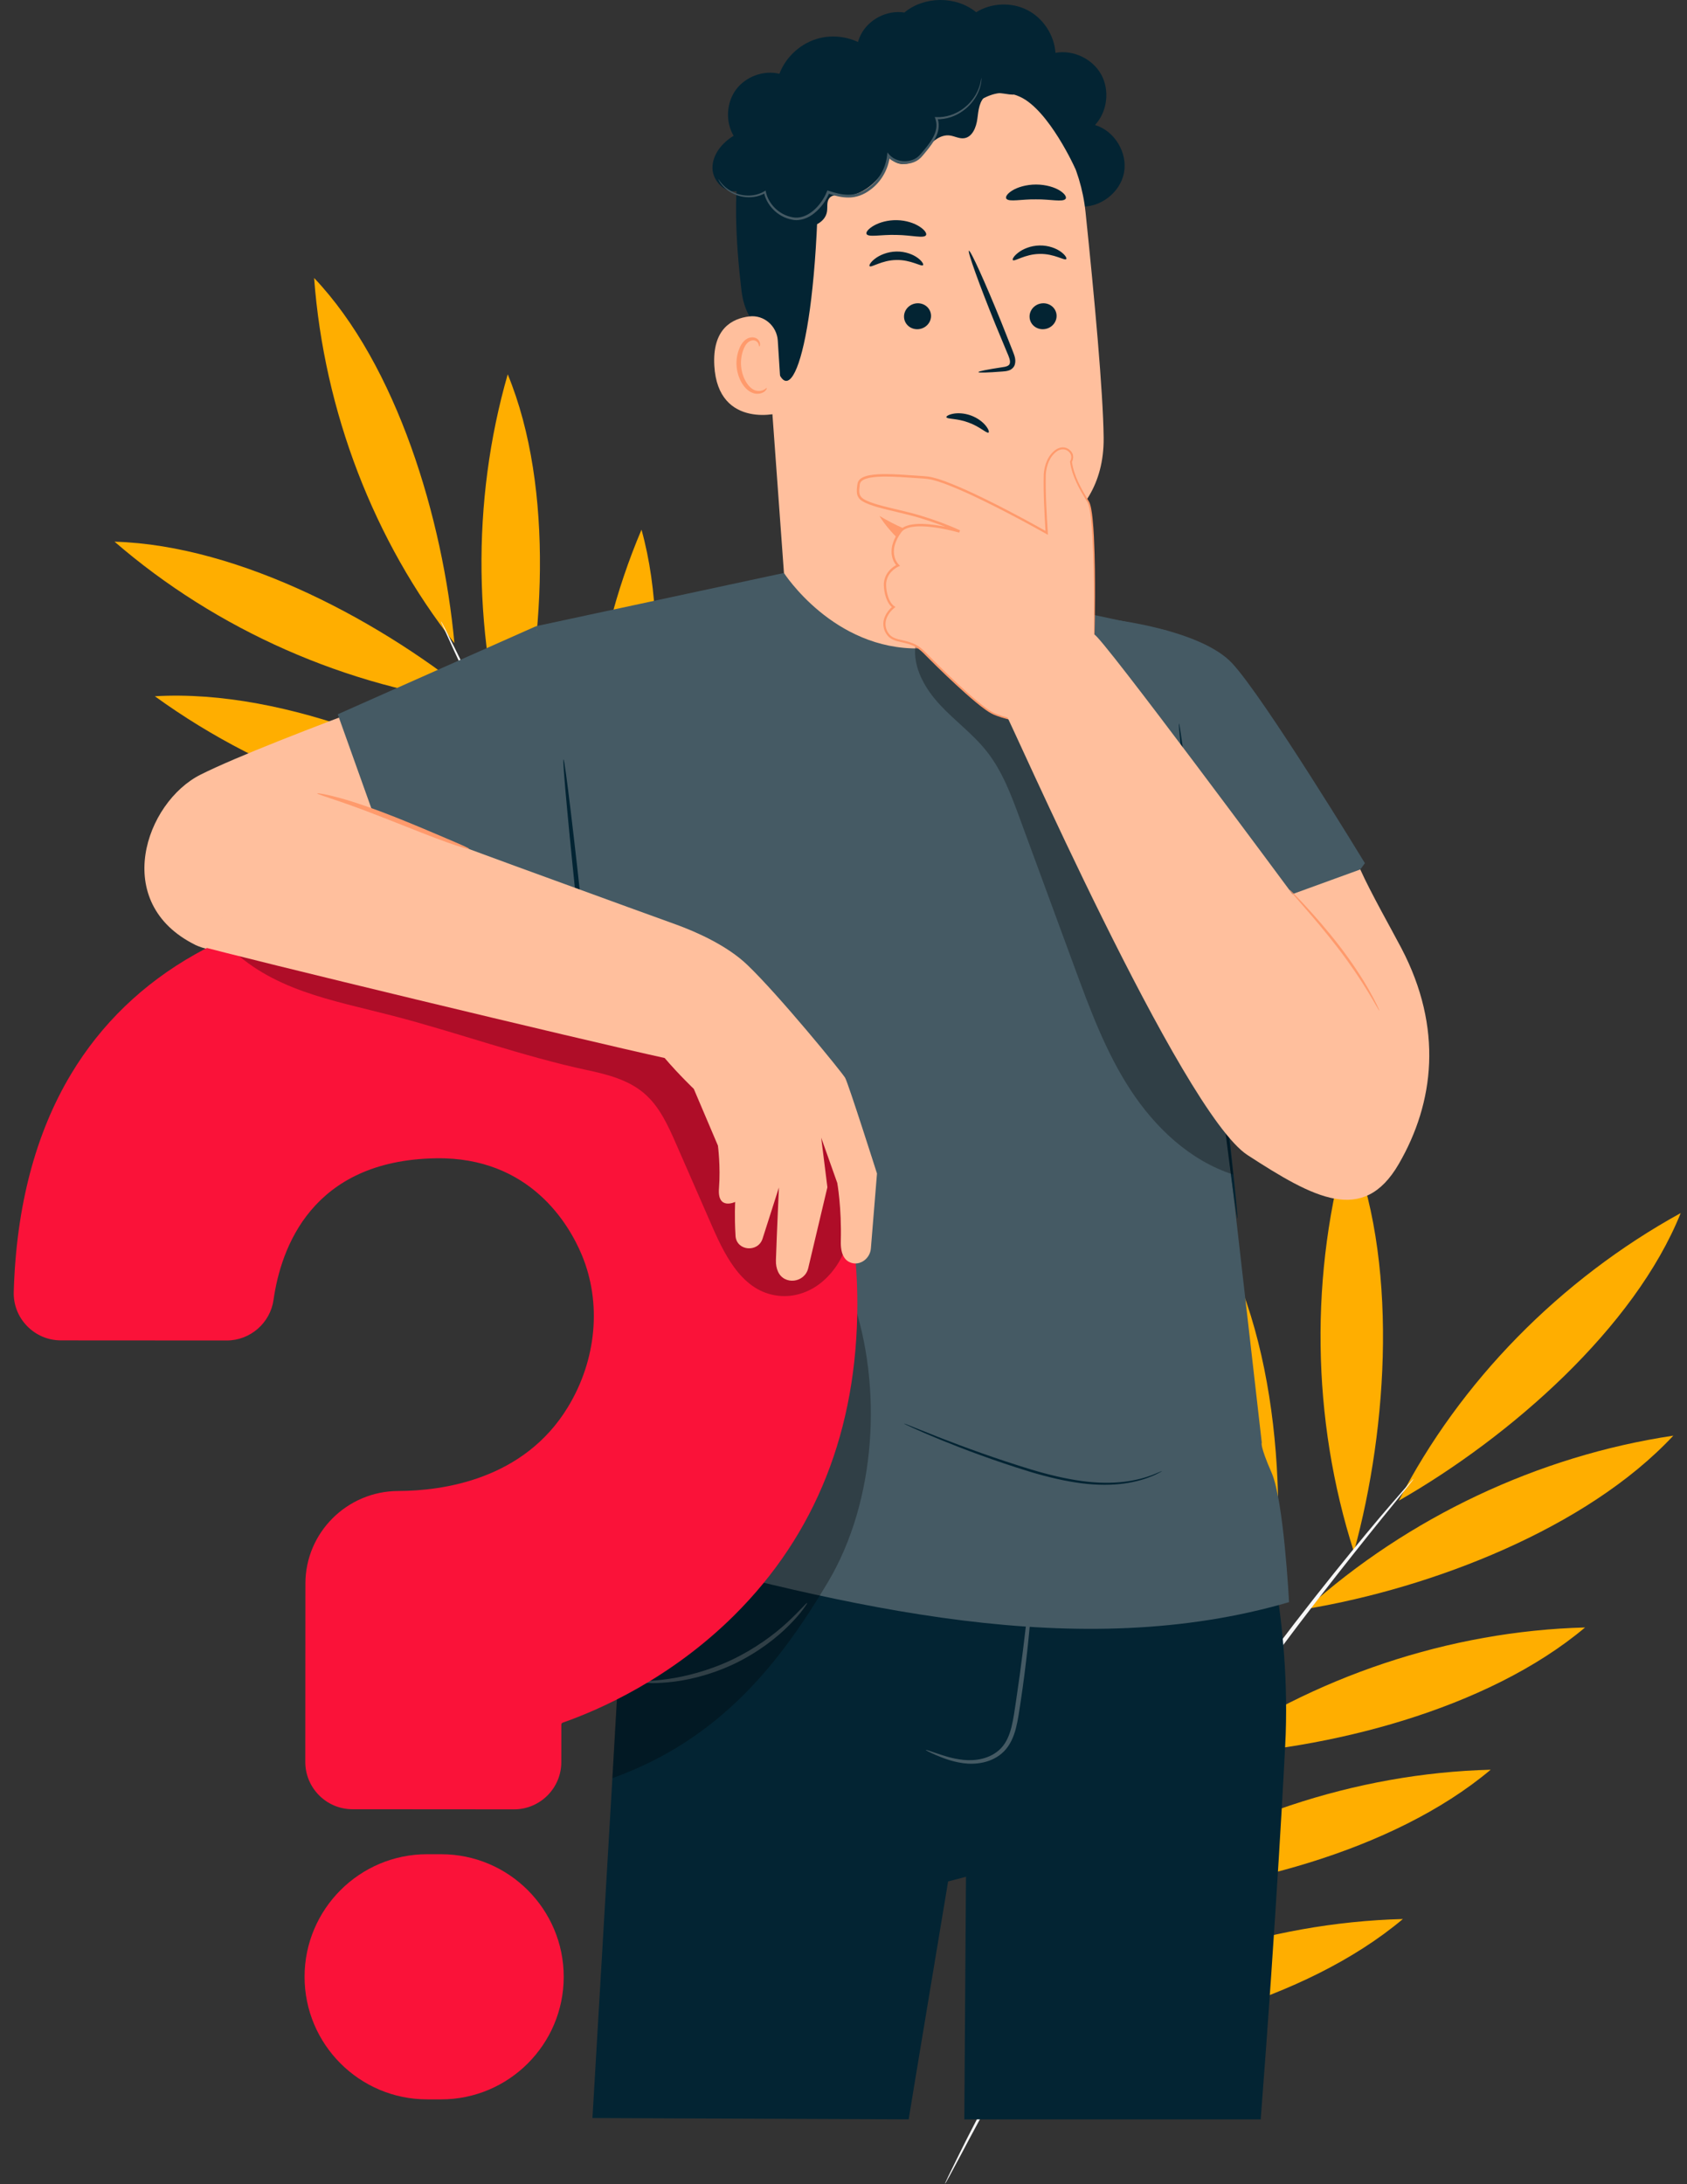 <svg width="102" height="132" viewBox="0 0 102 132" fill="none" xmlns="http://www.w3.org/2000/svg">
<rect x="0" y="0" width="102" height="132" fill="#333333" stroke="none"/>
<path d="M61.594 123.721C69.224 123.39 78.903 120.953 84.822 115.974C76.652 116.186 68.39 118.941 61.594 123.721Z" fill="#FFAE00"/>
<path d="M66.901 114.697C74.531 114.366 84.21 111.929 90.13 106.951C81.96 107.162 73.698 109.917 66.901 114.697Z" fill="#FFAE00"/>
<path d="M72.608 106.102C80.238 105.77 89.917 103.334 95.837 98.355C87.667 98.566 79.405 101.322 72.608 106.102Z" fill="#FFAE00"/>
<path d="M78.976 97.235C86.567 95.97 95.923 92.385 101.173 86.763C93.026 87.977 85.131 91.701 78.976 97.235Z" fill="#FFAE00"/>
<path d="M84.574 90.693C91.313 86.836 98.824 80.256 101.62 73.31C94.33 77.32 88.267 83.502 84.574 90.693Z" fill="#FFAE00"/>
<path d="M81.861 93.786C83.936 86.216 84.581 76.04 81.535 68.823C79.171 76.888 79.287 85.766 81.861 93.786Z" fill="#FFAE00"/>
<path d="M76.461 101.018C77.932 92.99 77.67 82.364 73.828 75.101C72.101 83.666 73.038 92.885 76.461 101.018Z" fill="#FFAE00"/>
<path d="M70.027 109.889C71.498 101.86 71.236 91.234 67.394 83.971C65.667 92.537 66.603 101.756 70.027 109.889Z" fill="#FFAE00"/>
<path d="M63.168 121.128C64.639 113.099 64.377 102.473 60.535 95.21C58.808 103.776 59.745 112.995 63.168 121.128Z" fill="#FFAE00"/>
<path d="M60.554 125.279C59.449 127.32 58.583 128.986 58.01 130.151C57.732 130.716 57.513 131.164 57.351 131.492C57.285 131.633 57.231 131.749 57.187 131.844C57.151 131.924 57.135 131.966 57.139 131.969C57.144 131.971 57.169 131.933 57.213 131.858C57.264 131.766 57.327 131.655 57.403 131.519C57.576 131.196 57.812 130.757 58.11 130.203C58.713 129.055 59.606 127.404 60.733 125.378C61.854 123.348 63.24 120.96 64.817 118.331C66.407 115.71 68.202 112.857 70.159 109.909C74.081 104.021 77.919 98.888 80.785 95.242C82.217 93.419 83.392 91.955 84.216 90.953C84.611 90.463 84.924 90.076 85.154 89.791C85.25 89.667 85.328 89.567 85.393 89.484C85.445 89.414 85.47 89.376 85.466 89.373C85.463 89.37 85.43 89.401 85.37 89.465C85.3 89.543 85.214 89.637 85.11 89.754C84.87 90.03 84.543 90.406 84.129 90.882C83.278 91.862 82.079 93.307 80.624 95.115C77.715 98.732 73.846 103.853 69.918 109.749" fill="#F6F6F6"/>
<path d="M47.386 72.498C50.171 65.623 51.922 56.089 49.911 48.85C46.802 56.154 45.904 64.565 47.386 72.498Z" fill="#FFAE00"/>
<path d="M41.554 64.168C44.339 57.293 46.091 47.759 44.08 40.52C40.971 47.824 40.072 56.235 41.554 64.168Z" fill="#FFAE00"/>
<path d="M36.262 55.659C39.047 48.784 40.798 39.25 38.787 32.011C35.678 39.315 34.78 47.727 36.262 55.659Z" fill="#FFAE00"/>
<path d="M30.997 46.457C32.941 39.24 33.547 29.528 30.698 22.621C28.484 30.309 28.59 38.786 30.997 46.457Z" fill="#FFAE00"/>
<path d="M27.475 38.872C26.785 31.362 24.001 22.072 18.992 16.799C19.593 24.858 22.611 32.709 27.475 38.872Z" fill="#FFAE00"/>
<path d="M29.112 42.517C23.262 37.63 14.531 32.956 6.926 32.736C13.097 38.077 20.989 41.556 29.112 42.517Z" fill="#FFAE00"/>
<path d="M33.325 50.205C26.824 45.667 17.33 41.612 9.363 42.077C16.235 47.058 24.758 49.949 33.325 50.205Z" fill="#FFAE00"/>
<path d="M38.567 59.468C32.066 54.93 22.572 50.875 14.605 51.34C21.477 56.321 30 59.212 38.567 59.468Z" fill="#FFAE00"/>
<path d="M45.73 70.061C39.23 65.523 29.736 61.468 21.769 61.933C28.64 66.914 37.163 69.805 45.73 70.061Z" fill="#FFAE00"/>
<path d="M48.343 74.045C49.7 75.845 50.823 77.282 51.621 78.258C52.009 78.732 52.316 79.106 52.541 79.381C52.639 79.497 52.719 79.591 52.785 79.669C52.842 79.733 52.872 79.764 52.876 79.76C52.88 79.757 52.857 79.72 52.808 79.651C52.748 79.569 52.675 79.468 52.585 79.346C52.37 79.063 52.077 78.677 51.707 78.191C50.937 77.195 49.838 75.74 48.502 73.927C47.162 72.117 45.61 69.93 43.924 67.476C42.25 65.013 40.452 62.277 38.638 59.359C35.018 53.518 32.03 48.057 29.965 44.054C28.932 42.053 28.112 40.425 27.559 39.293C27.286 38.746 27.07 38.313 26.911 37.995C26.841 37.86 26.783 37.75 26.736 37.66C26.695 37.586 26.672 37.548 26.668 37.55C26.663 37.552 26.678 37.593 26.71 37.672C26.751 37.766 26.8 37.88 26.86 38.019C27.007 38.343 27.208 38.783 27.461 39.34C27.984 40.487 28.777 42.13 29.788 44.144C31.809 48.173 34.774 53.658 38.399 59.507" fill="#F6F6F6"/>
<path d="M65.26 12.479C66.49 12.589 67.726 11.658 67.959 10.445C68.192 9.233 67.39 7.909 66.207 7.555C66.951 6.755 67.11 5.469 66.585 4.511C66.06 3.553 64.889 2.996 63.815 3.193C63.744 2.117 63.075 1.099 62.114 0.607C61.154 0.115 59.938 0.167 59.023 0.739C57.807 -0.254 55.886 -0.245 54.679 0.757C53.627 0.589 52.499 1.175 52.03 2.132C51.561 3.088 51.791 4.339 52.569 5.067" fill="#032433"/>
<path d="M54.198 3.256L54.752 3.244C60.322 3.114 65.058 7.282 65.635 12.824C66.171 17.978 66.698 23.679 66.729 26.45C66.792 32.188 61.075 33.214 61.075 33.214L61.721 40.094L47.789 39.988L45.975 15.023C45.323 9.078 48.238 3.744 54.198 3.256Z" fill="#FFBF9D"/>
<path d="M61.083 33.213C61.083 33.213 57.083 33.51 53.174 31.18C53.174 31.18 55.505 35.362 61.216 34.712L61.083 33.213Z" fill="#FF9A6C"/>
<path d="M63.883 19.049C63.908 19.482 63.563 19.86 63.112 19.894C62.662 19.929 62.276 19.608 62.251 19.175C62.225 18.743 62.57 18.365 63.02 18.33C63.471 18.295 63.857 18.617 63.883 19.049Z" fill="#032433"/>
<path d="M64.467 15.659C64.368 15.769 63.737 15.323 62.855 15.346C61.974 15.356 61.338 15.825 61.24 15.72C61.192 15.673 61.291 15.477 61.568 15.266C61.84 15.055 62.308 14.845 62.858 14.835C63.407 14.825 63.873 15.017 64.144 15.217C64.419 15.419 64.516 15.61 64.467 15.659Z" fill="#032433"/>
<path d="M56.292 19.049C56.318 19.482 55.972 19.86 55.522 19.894C55.072 19.929 54.686 19.608 54.66 19.175C54.635 18.743 54.98 18.365 55.43 18.33C55.881 18.295 56.267 18.617 56.292 19.049Z" fill="#032433"/>
<path d="M55.807 16.025C55.708 16.134 55.075 15.69 54.195 15.713C53.314 15.723 52.678 16.192 52.579 16.086C52.532 16.039 52.629 15.844 52.907 15.632C53.18 15.422 53.648 15.212 54.197 15.201C54.746 15.191 55.213 15.383 55.483 15.584C55.758 15.786 55.855 15.976 55.807 16.025Z" fill="#032433"/>
<path d="M59.158 22.488C59.152 22.438 59.698 22.331 60.583 22.196C60.808 22.168 61.02 22.118 61.054 21.964C61.103 21.8 61.003 21.559 60.888 21.3C60.664 20.761 60.429 20.195 60.183 19.602C59.201 17.183 58.486 15.192 58.583 15.153C58.681 15.114 59.556 17.044 60.537 19.462C60.774 20.059 61 20.628 61.215 21.172C61.306 21.425 61.459 21.712 61.352 22.052C61.295 22.222 61.133 22.348 60.99 22.39C60.846 22.437 60.72 22.443 60.609 22.452C59.717 22.521 59.162 22.538 59.158 22.488Z" fill="#032433"/>
<path d="M55.993 14.205C55.882 14.431 55.121 14.207 54.19 14.198C53.259 14.169 52.48 14.363 52.389 14.132C52.35 14.022 52.511 13.818 52.842 13.631C53.17 13.444 53.673 13.294 54.231 13.305C54.788 13.317 55.276 13.487 55.587 13.687C55.9 13.886 56.042 14.097 55.993 14.205Z" fill="#032433"/>
<path d="M64.425 12.023C64.244 12.227 63.512 12.037 62.636 12.048C61.761 12.033 61.024 12.22 60.849 12.014C60.771 11.914 60.883 11.711 61.203 11.514C61.517 11.318 62.047 11.151 62.649 11.152C63.25 11.154 63.775 11.323 64.085 11.521C64.398 11.72 64.505 11.924 64.425 12.023Z" fill="#032433"/>
<path d="M65.022 10.206C65.022 10.206 63.425 6.649 61.673 5.851C59.553 4.885 58.703 7.208 56.692 6.696C54.681 6.184 52.656 5.257 50.65 6.849C48.454 8.592 49.529 9.754 49.45 12.302C49.131 22.634 47.315 25.596 46.665 20.748C46.594 20.217 45.106 19.828 44.835 17.583C44.483 14.672 44.288 11.133 44.891 9.048C45.399 7.29 46.366 6.061 48.119 4.69C50.887 2.526 54.754 2.391 57.387 2.594C60.02 2.797 65.156 5.702 65.022 10.206Z" fill="#032433"/>
<path d="M47.027 20.584C46.97 19.699 46.191 19.018 45.311 19.122C44.243 19.249 43.067 19.884 43.189 22.093C43.406 26.012 47.295 24.986 47.296 24.873C47.296 24.797 47.132 22.223 47.027 20.584Z" fill="#FFBF9D"/>
<path d="M46.362 23.446C46.344 23.435 46.296 23.498 46.184 23.557C46.074 23.615 45.883 23.661 45.674 23.596C45.252 23.467 44.867 22.829 44.809 22.123C44.779 21.768 44.835 21.424 44.946 21.136C45.05 20.842 45.224 20.632 45.431 20.583C45.635 20.524 45.79 20.64 45.844 20.748C45.902 20.855 45.882 20.934 45.903 20.94C45.914 20.949 45.983 20.869 45.943 20.709C45.923 20.633 45.872 20.543 45.775 20.472C45.677 20.401 45.536 20.37 45.392 20.394C45.091 20.431 44.834 20.724 44.713 21.04C44.575 21.359 44.503 21.746 44.537 22.145C44.605 22.934 45.05 23.651 45.626 23.783C45.906 23.839 46.131 23.743 46.245 23.645C46.36 23.541 46.376 23.452 46.362 23.446Z" fill="#FF9A6C"/>
<path d="M46.927 12.984C47.444 13.319 47.99 13.665 48.605 13.712C49.221 13.758 49.914 13.39 50.003 12.779C50.044 12.505 49.969 12.19 50.144 11.975C50.352 11.718 50.749 11.788 51.078 11.815C52.221 11.909 53.524 10.619 53.789 9.503C54.09 9.931 54.73 10.048 55.163 9.754C55.596 9.461 55.753 9.295 56.088 8.892C56.424 8.49 56.899 8.126 57.419 8.187C57.71 8.222 57.985 8.388 58.276 8.355C58.791 8.298 59.028 7.689 59.094 7.176C59.16 6.663 59.206 6.065 59.636 5.777C60.034 5.51 60.561 5.647 61.037 5.705C61.513 5.764 62.122 5.639 62.233 5.172C62.291 4.928 62.181 4.674 62.041 4.465C61.408 3.518 60.066 3.122 59.021 3.573C58.607 2.286 57.371 1.306 56.024 1.196C54.676 1.085 53.298 1.851 52.68 3.054C51.834 2.321 50.622 2.033 49.537 2.308C48.451 2.582 47.522 3.411 47.125 4.458C46.165 4.229 45.087 4.623 44.5 5.417C43.914 6.211 43.855 7.358 44.356 8.208C43.66 8.627 43.073 9.341 43.077 10.154C43.082 10.966 43.891 11.756 44.669 11.524C44.368 12.164 44.645 13.015 45.266 13.354C45.886 13.693 46.753 13.466 47.128 12.866" fill="#032433"/>
<path d="M59.339 4.721C59.342 4.721 59.343 4.746 59.34 4.793C59.336 4.84 59.335 4.911 59.32 5.003C59.288 5.185 59.222 5.455 59.053 5.765C58.883 6.071 58.617 6.426 58.205 6.712C57.802 7.002 57.245 7.228 56.609 7.208L56.673 7.119C56.803 7.452 56.779 7.855 56.62 8.204C56.47 8.558 56.228 8.875 55.972 9.184C55.84 9.332 55.727 9.506 55.543 9.644C55.365 9.777 55.149 9.856 54.927 9.889C54.486 9.956 53.984 9.831 53.654 9.466L53.8 9.421C53.718 10.203 53.293 10.993 52.6 11.485C52.233 11.763 51.776 11.939 51.321 11.937C50.867 11.944 50.442 11.82 50.046 11.688L50.15 11.64C49.95 12.132 49.636 12.555 49.249 12.872C48.87 13.188 48.36 13.379 47.892 13.276C46.962 13.102 46.33 12.346 46.189 11.624L46.279 11.663C45.826 11.924 45.333 11.96 44.936 11.893C44.533 11.829 44.215 11.662 43.987 11.495C43.758 11.326 43.62 11.149 43.537 11.027C43.461 10.899 43.429 10.828 43.433 10.826C43.453 10.809 43.57 11.121 44.025 11.442C44.252 11.595 44.563 11.746 44.95 11.799C45.333 11.855 45.799 11.81 46.217 11.56L46.29 11.517L46.307 11.6C46.447 12.273 47.055 12.978 47.918 13.13C48.342 13.219 48.791 13.047 49.15 12.749C49.511 12.45 49.81 12.043 49.995 11.58L50.025 11.507L50.099 11.531C50.489 11.659 50.899 11.775 51.319 11.768C51.739 11.767 52.15 11.611 52.499 11.348C53.154 10.882 53.553 10.142 53.634 9.402L53.655 9.216L53.78 9.357C54.058 9.669 54.508 9.789 54.904 9.73C55.103 9.701 55.295 9.631 55.45 9.517C55.603 9.408 55.721 9.236 55.854 9.086C56.111 8.782 56.346 8.477 56.489 8.148C56.641 7.822 56.663 7.467 56.551 7.166L56.517 7.073L56.616 7.077C57.215 7.104 57.752 6.898 58.146 6.627C58.548 6.358 58.815 6.021 58.99 5.729C59.332 5.128 59.311 4.713 59.339 4.721Z" fill="#455A64"/>
<path d="M31.13 39.479C31.13 39.479 16.389 44.671 12.124 46.816C8.793 48.491 6.682 54.569 11.809 57.103C15.631 58.992 36.324 55.382 36.324 55.382L31.13 39.479Z" fill="#FFBF9D"/>
<path d="M76.133 91.092L38.678 89.675L37.322 102.425L35.821 128L54.941 128.081C54.949 127.972 57.325 113.704 57.325 113.704L58.405 113.421L58.305 128.081H76.225C77.166 115.95 77.704 105.761 77.737 104.802C77.997 97.224 76.133 91.092 76.133 91.092Z" fill="#032433"/>
<path d="M55.977 105.758C55.97 105.775 56.17 105.881 56.546 106.048C56.923 106.206 57.477 106.449 58.22 106.555C58.591 106.606 59.01 106.608 59.447 106.512C59.881 106.416 60.34 106.21 60.704 105.841C61.068 105.472 61.291 104.968 61.424 104.448C61.559 103.924 61.626 103.382 61.713 102.831C62.045 100.62 62.247 98.605 62.353 97.144C62.406 96.414 62.437 95.822 62.45 95.413C62.462 95.003 62.459 94.776 62.44 94.775C62.42 94.774 62.387 94.998 62.34 95.404C62.29 95.87 62.228 96.446 62.154 97.126C61.997 98.579 61.764 100.584 61.433 102.789C61.264 103.879 61.165 104.987 60.516 105.66C59.869 106.322 58.932 106.428 58.242 106.356C57.53 106.28 56.971 106.071 56.585 105.945C56.2 105.811 55.985 105.739 55.977 105.758Z" fill="#455A64"/>
<path d="M59.548 95.281C59.552 95.268 59.459 95.215 59.271 95.211C59.085 95.205 58.806 95.274 58.536 95.483C58.278 95.69 58.01 96.054 58.019 96.535C58.018 97.022 58.418 97.485 58.92 97.642C59.419 97.813 60.015 97.677 60.303 97.283C60.594 96.9 60.594 96.448 60.508 96.128C60.414 95.801 60.229 95.58 60.076 95.475C59.922 95.367 59.816 95.355 59.811 95.367C59.776 95.405 60.195 95.575 60.314 96.174C60.366 96.457 60.336 96.837 60.1 97.12C59.874 97.409 59.421 97.511 59.008 97.374C58.595 97.24 58.289 96.89 58.278 96.523C58.256 96.156 58.456 95.832 58.666 95.635C59.115 95.221 59.554 95.332 59.548 95.281Z" fill="#455A64"/>
<path d="M38.678 101.658C38.677 101.677 38.839 101.694 39.134 101.709C39.429 101.729 39.858 101.718 40.384 101.67C41.436 101.579 42.886 101.261 44.355 100.572C45.82 99.876 46.988 98.958 47.727 98.204C48.099 97.828 48.379 97.504 48.551 97.264C48.727 97.027 48.817 96.891 48.801 96.879C48.762 96.847 48.355 97.355 47.589 98.06C46.826 98.766 45.668 99.636 44.234 100.316C42.798 100.991 41.39 101.332 40.361 101.473C39.329 101.616 38.678 101.607 38.678 101.658Z" fill="#455A64"/>
<path d="M76.888 89.013C76.153 87.34 76.29 87.186 76.29 87.186L74.207 68.963L72.207 51.236L70.585 38.114L61.215 36.108C61.215 36.108 60.136 39.097 55.607 39.187C50.389 39.291 47.399 34.626 47.399 34.626L32.417 37.842L38.052 76.485L38.727 86.893C38.727 86.893 37.609 88.578 37.609 90.384C37.609 92.191 37.535 93.395 37.535 93.395C51.441 97.215 65.241 100.524 77.939 96.825C77.939 96.826 77.623 90.686 76.888 89.013Z" fill="#455A64"/>
<path d="M67.167 37.43C67.167 37.43 72.567 38.033 74.483 40.067C76.399 42.101 82.525 52.165 82.525 52.165L73.628 64.336L69.506 58.712L67.167 37.43Z" fill="#455A64"/>
<path d="M71.284 43.728C71.359 43.721 72.21 50.41 73.184 58.667C74.159 66.927 74.888 73.627 74.814 73.634C74.739 73.641 73.888 66.953 72.913 58.694C71.938 50.437 71.209 43.736 71.284 43.728Z" fill="#032433"/>
<path d="M32.417 37.842L20.421 43.167L24.762 55.31L36.324 57.142L32.417 37.842Z" fill="#455A64"/>
<path d="M34.069 45.892C34.149 45.883 34.721 50.621 35.347 56.472C35.973 62.326 36.416 67.076 36.336 67.085C36.256 67.093 35.684 62.357 35.058 56.503C34.431 50.652 33.989 45.9 34.069 45.892Z" fill="#032433"/>
<g opacity="0.3">
<path d="M37.026 107.462C43.539 105.12 47.148 100.506 50.061 95.612C52.973 90.718 53.39 83.826 51.525 78.445C51.525 78.445 38.065 91.466 37.969 91.753C37.874 92.04 37.026 107.462 37.026 107.462Z" fill="black"/>
</g>
<g opacity="0.3">
<path d="M55.347 39.019C55.186 40.341 55.924 41.615 56.83 42.592C57.736 43.568 58.834 44.363 59.659 45.408C60.602 46.601 61.142 48.055 61.666 49.481C62.762 52.461 63.858 55.44 64.954 58.419C65.898 60.986 66.855 63.577 68.351 65.865C69.848 68.152 71.955 70.144 74.558 70.981L72.582 54.195L62.157 37.429L55.347 39.019Z" fill="black"/>
</g>
<path d="M66.149 39.164C66.149 38.954 66.316 31.179 65.795 30.334C65.273 29.49 64.856 28.698 64.752 27.906C64.752 27.906 65.036 27.445 64.518 27.155C64 26.866 63.178 27.571 63.16 28.819C63.142 30.067 63.285 32.201 63.285 32.201C63.285 32.201 57.55 28.946 55.977 28.855C54.405 28.765 52.046 28.475 51.921 29.235C51.796 29.995 51.903 30.176 52.725 30.465C53.547 30.754 54.851 30.953 56.138 31.387C57.425 31.821 58.014 32.116 58.014 32.116C58.014 32.116 55.084 31.253 54.44 32.116C53.797 32.979 53.886 33.756 54.297 34.172C54.297 34.172 53.422 34.534 53.511 35.492C53.6 36.451 54.029 36.686 54.029 36.686C54.029 36.686 53.172 37.337 53.583 38.169C53.994 39.002 54.959 38.477 55.87 39.417C56.781 40.358 59.05 42.564 59.926 43.053C60.801 43.541 62.802 43.74 62.802 43.74L66.149 39.164Z" fill="#FFBF9D"/>
<path d="M66.149 39.165C66.151 39.165 66.134 39.192 66.098 39.244C66.058 39.3 66.005 39.376 65.936 39.475C65.787 39.683 65.571 39.984 65.293 40.373C64.721 41.162 63.89 42.31 62.837 43.765L62.823 43.785L62.799 43.783C62.403 43.741 61.99 43.683 61.562 43.602C61.134 43.52 60.688 43.421 60.242 43.252C60.018 43.172 59.8 43.048 59.602 42.904C59.4 42.763 59.206 42.606 59.009 42.446C58.619 42.122 58.229 41.774 57.833 41.409C57.437 41.044 57.036 40.662 56.629 40.264C56.427 40.063 56.223 39.86 56.016 39.654C55.811 39.441 55.611 39.238 55.355 39.097C55.103 38.951 54.814 38.88 54.517 38.814C54.228 38.748 53.879 38.679 53.661 38.405C53.448 38.151 53.356 37.791 53.437 37.46C53.521 37.129 53.727 36.851 53.989 36.633L53.998 36.746C53.771 36.589 53.66 36.36 53.573 36.124C53.492 35.885 53.448 35.639 53.439 35.378C53.43 35.116 53.508 34.847 53.659 34.624C53.813 34.402 54.02 34.225 54.272 34.108L54.248 34.223C53.881 33.856 53.826 33.271 53.995 32.802C54.074 32.562 54.196 32.339 54.342 32.133C54.409 32.029 54.515 31.921 54.632 31.861C54.748 31.797 54.873 31.756 54.999 31.725C55.505 31.618 56.019 31.662 56.525 31.727C57.032 31.798 57.534 31.905 58.036 32.046L57.982 32.183C57.228 31.837 56.413 31.545 55.585 31.293C54.751 31.044 53.88 30.881 53.012 30.636C52.701 30.537 52.391 30.448 52.102 30.262C51.957 30.169 51.838 30.002 51.816 29.824C51.789 29.65 51.811 29.486 51.832 29.326C51.844 29.253 51.852 29.155 51.905 29.07C51.956 28.989 52.027 28.93 52.101 28.884C52.252 28.796 52.413 28.753 52.572 28.722C52.891 28.664 53.208 28.653 53.523 28.651C54.152 28.652 54.771 28.7 55.383 28.742C55.689 28.767 55.989 28.771 56.302 28.831C56.453 28.865 56.599 28.911 56.748 28.95L57.177 29.1C58.306 29.529 59.362 30.049 60.383 30.565C61.401 31.086 62.38 31.614 63.319 32.143L63.219 32.206C63.148 30.974 63.075 29.796 63.107 28.655C63.15 28.086 63.366 27.501 63.841 27.172C63.961 27.094 64.1 27.04 64.246 27.035C64.392 27.027 64.542 27.087 64.65 27.172C64.762 27.255 64.856 27.381 64.88 27.526C64.904 27.672 64.87 27.811 64.801 27.937L64.809 27.899C64.933 28.768 65.367 29.516 65.771 30.196C65.821 30.277 65.881 30.373 65.908 30.473C65.942 30.57 65.959 30.667 65.979 30.764C66.014 30.957 66.039 31.148 66.058 31.336C66.098 31.713 66.121 32.078 66.14 32.431C66.208 33.844 66.207 35.064 66.206 36.062C66.203 37.059 66.189 37.835 66.178 38.361C66.17 38.62 66.165 38.82 66.161 38.961C66.156 39.095 66.149 39.165 66.149 39.165C66.149 39.165 66.144 39.096 66.144 38.96C66.144 38.82 66.144 38.62 66.144 38.361C66.144 37.829 66.143 37.055 66.142 36.062C66.133 35.065 66.125 33.846 66.048 32.437C66.028 32.085 66.003 31.721 65.962 31.347C65.942 31.161 65.916 30.972 65.88 30.783C65.84 30.59 65.802 30.416 65.683 30.25C65.274 29.568 64.829 28.815 64.696 27.915L64.693 27.897L64.704 27.878C64.757 27.781 64.786 27.657 64.766 27.547C64.746 27.435 64.675 27.337 64.579 27.265C64.387 27.104 64.117 27.13 63.906 27.272C63.481 27.567 63.269 28.121 63.232 28.664C63.204 29.784 63.28 30.972 63.353 32.197L63.36 32.321L63.252 32.261C62.315 31.735 61.335 31.21 60.318 30.692C59.3 30.178 58.243 29.66 57.127 29.237L56.703 29.091C56.56 29.053 56.416 29.008 56.272 28.976C55.989 28.92 55.676 28.915 55.372 28.89C54.76 28.849 54.143 28.801 53.523 28.801C53.213 28.803 52.901 28.814 52.6 28.87C52.31 28.929 51.972 29.032 51.98 29.348C51.959 29.501 51.941 29.658 51.964 29.8C51.984 29.943 52.064 30.056 52.187 30.139C52.438 30.301 52.753 30.398 53.054 30.492C53.909 30.734 54.786 30.898 55.626 31.149C56.467 31.406 57.275 31.695 58.048 32.051L57.994 32.188C57.502 32.05 57.002 31.943 56.504 31.873C56.008 31.808 55.502 31.767 55.031 31.866C54.799 31.922 54.579 32.017 54.459 32.217C54.32 32.413 54.205 32.624 54.131 32.846C53.973 33.285 54.029 33.803 54.348 34.124L54.419 34.194L54.325 34.238C54.108 34.339 53.909 34.506 53.774 34.702C53.639 34.902 53.569 35.139 53.577 35.376C53.584 35.614 53.627 35.859 53.702 36.079C53.776 36.295 53.899 36.515 54.062 36.628L54.141 36.683L54.071 36.741C53.835 36.935 53.638 37.201 53.566 37.491C53.493 37.779 53.575 38.099 53.761 38.321C53.942 38.555 54.251 38.622 54.544 38.689C54.842 38.756 55.148 38.831 55.416 38.988C55.686 39.136 55.905 39.361 56.103 39.568C56.309 39.774 56.512 39.977 56.713 40.178C57.117 40.577 57.516 40.96 57.91 41.326C58.303 41.691 58.691 42.04 59.077 42.363C59.468 42.677 59.841 43.002 60.278 43.159C60.712 43.326 61.155 43.428 61.579 43.511C62.004 43.593 62.415 43.654 62.807 43.698L62.769 43.715C63.834 42.274 64.674 41.137 65.251 40.355C65.539 39.97 65.76 39.673 65.914 39.468C65.988 39.37 66.045 39.295 66.087 39.24C66.126 39.19 66.149 39.165 66.149 39.165Z" fill="#FF9A6C"/>
<path d="M84.738 57.316C84.165 56.221 82.87 53.941 82.246 52.545L78.146 54.035C78.146 54.035 66.532 38.346 66.161 38.346C65.79 38.346 60.746 43.023 60.746 43.023C60.969 43.246 71.426 67.212 75.431 69.808C79.437 72.404 82.422 74.053 84.573 70.344C86.724 66.636 87.259 62.137 84.738 57.316Z" fill="#FFBF9D"/>
<path d="M83.397 61.077C83.388 61.081 83.32 60.973 83.205 60.773C83.091 60.572 82.922 60.284 82.708 59.932C82.281 59.226 81.649 58.278 80.883 57.28C80.116 56.282 79.372 55.418 78.83 54.794C78.576 54.501 78.361 54.253 78.189 54.056C78.038 53.88 77.959 53.78 77.967 53.773C77.974 53.766 78.068 53.853 78.232 54.016C78.396 54.179 78.627 54.421 78.909 54.724C79.472 55.33 80.231 56.187 81.002 57.189C81.772 58.191 82.394 59.156 82.799 59.878C83.003 60.239 83.158 60.536 83.256 60.746C83.356 60.955 83.406 61.072 83.397 61.077Z" fill="#FF9A6C"/>
<path d="M59.772 26.14C59.668 26.217 59.236 25.772 58.549 25.532C57.869 25.275 57.252 25.338 57.221 25.212C57.208 25.155 57.356 25.056 57.63 25.004C57.902 24.95 58.3 24.963 58.703 25.109C59.106 25.256 59.419 25.503 59.593 25.718C59.769 25.934 59.819 26.105 59.772 26.14Z" fill="#032433"/>
<path d="M70.256 88.906C70.259 88.91 70.209 88.939 70.113 88.99C70.015 89.037 69.876 89.121 69.684 89.198C69.303 89.36 68.727 89.55 67.99 89.653C67.254 89.756 66.362 89.767 65.389 89.641C64.415 89.517 63.362 89.272 62.282 88.947C60.123 88.287 58.212 87.563 56.844 87.004C56.16 86.724 55.612 86.484 55.236 86.313C55.061 86.232 54.919 86.165 54.805 86.112C54.707 86.064 54.657 86.037 54.659 86.032C54.661 86.027 54.715 86.046 54.817 86.084C54.933 86.13 55.08 86.188 55.259 86.259C55.661 86.419 56.212 86.638 56.883 86.904C58.258 87.438 60.173 88.144 62.325 88.802C63.401 89.126 64.444 89.373 65.407 89.503C66.369 89.636 67.249 89.635 67.977 89.548C68.706 89.459 69.278 89.288 69.663 89.143C70.043 88.992 70.25 88.893 70.256 88.906Z" fill="#032433"/>
<path d="M41.888 58.995C36.653 55.468 30.425 54.208 26.343 54.206C22.521 54.203 16.895 54.802 11.801 57.671C8.637 59.453 6.112 61.888 4.297 64.91C2.146 68.489 0.98 72.918 0.831 78.074C0.809 78.848 1.094 79.58 1.635 80.137C2.178 80.696 2.906 81.004 3.685 81.005L13.709 81.011C15.123 81.012 16.339 79.958 16.538 78.558C16.985 75.416 18.854 70.124 26.355 70C32.072 69.908 34.424 74.044 35.172 75.828C36.388 78.731 36.077 82.172 34.339 85.033C31.669 89.429 26.762 90.099 24.074 90.107C20.984 90.116 18.468 92.623 18.466 95.696L18.459 106.482C18.458 108.057 19.738 109.339 21.313 109.34L31.079 109.347C32.654 109.348 33.937 108.067 33.938 106.492L33.94 104.226C33.94 104.171 33.973 104.124 34.026 104.106C36.239 103.331 40.528 101.458 44.393 97.621C49.327 92.722 51.832 86.396 51.837 78.82C51.844 67.977 46.431 62.054 41.888 58.995Z" fill="#FA1239"/>
<path d="M26.681 112.059L25.827 112.058C21.743 112.056 18.418 115.376 18.415 119.461C18.412 123.545 21.733 126.87 25.817 126.873L26.672 126.874C30.756 126.876 34.081 123.556 34.084 119.471C34.086 115.387 30.766 112.062 26.681 112.059Z" fill="#FA1239"/>
<g opacity="0.3">
<path d="M51.46 71.893C51.329 70.789 51.041 69.732 50.634 68.716C48.679 63.838 44.09 60.513 38.868 59.919L13.667 57.053C16.407 59.854 19.985 60.412 23.779 61.395C27.572 62.378 31.655 63.852 35.487 64.668C36.717 64.93 37.988 65.256 38.944 66.072C39.878 66.868 40.398 68.032 40.89 69.156C41.619 70.822 42.347 72.487 43.076 74.153C43.908 76.054 45.015 78.202 47.255 78.324C48.158 78.374 49.045 78.035 49.733 77.446C51.354 76.055 51.697 73.889 51.46 71.893Z" fill="black"/>
</g>
<path d="M51.101 65.142C50.906 64.799 47.076 60.116 45.172 58.3C43.943 57.128 42.09 56.319 40.928 55.892C40.928 55.892 21.752 48.967 20.421 48.291L11.809 57.103C14.807 57.937 35.164 62.838 40.186 63.94C41.064 64.965 41.948 65.805 41.948 65.805L43.407 69.234C43.407 69.234 43.576 70.482 43.471 71.821C43.365 73.16 44.451 72.638 44.451 72.638C44.451 72.638 44.4 73.47 44.471 74.669C44.471 74.681 44.472 74.693 44.473 74.705C44.544 75.602 45.833 75.713 46.107 74.856L47.096 71.764C47.096 71.764 46.967 74.578 46.914 76.144C46.904 76.428 46.954 76.661 47.042 76.853C47.42 77.683 48.656 77.529 48.867 76.641L50.026 71.75L49.651 68.754L50.623 71.491C50.623 71.491 50.891 72.954 50.837 75.01C50.816 75.832 51.093 76.181 51.433 76.305C52.003 76.513 52.605 76.059 52.655 75.454L53.025 70.922C53.025 70.922 51.296 65.486 51.101 65.142Z" fill="#FFBF9D"/>
<path d="M19.184 47.949C19.192 47.913 19.737 48 20.594 48.238C21.452 48.473 22.615 48.874 23.873 49.373C25.131 49.873 26.255 50.356 27.069 50.702C27.883 51.049 28.386 51.267 28.372 51.306C28.359 51.343 27.83 51.192 26.994 50.893C26.158 50.595 25.02 50.142 23.765 49.644C22.511 49.146 21.369 48.718 20.533 48.435C19.698 48.148 19.174 47.991 19.184 47.949Z" fill="#FF9A6C"/>
</svg>
